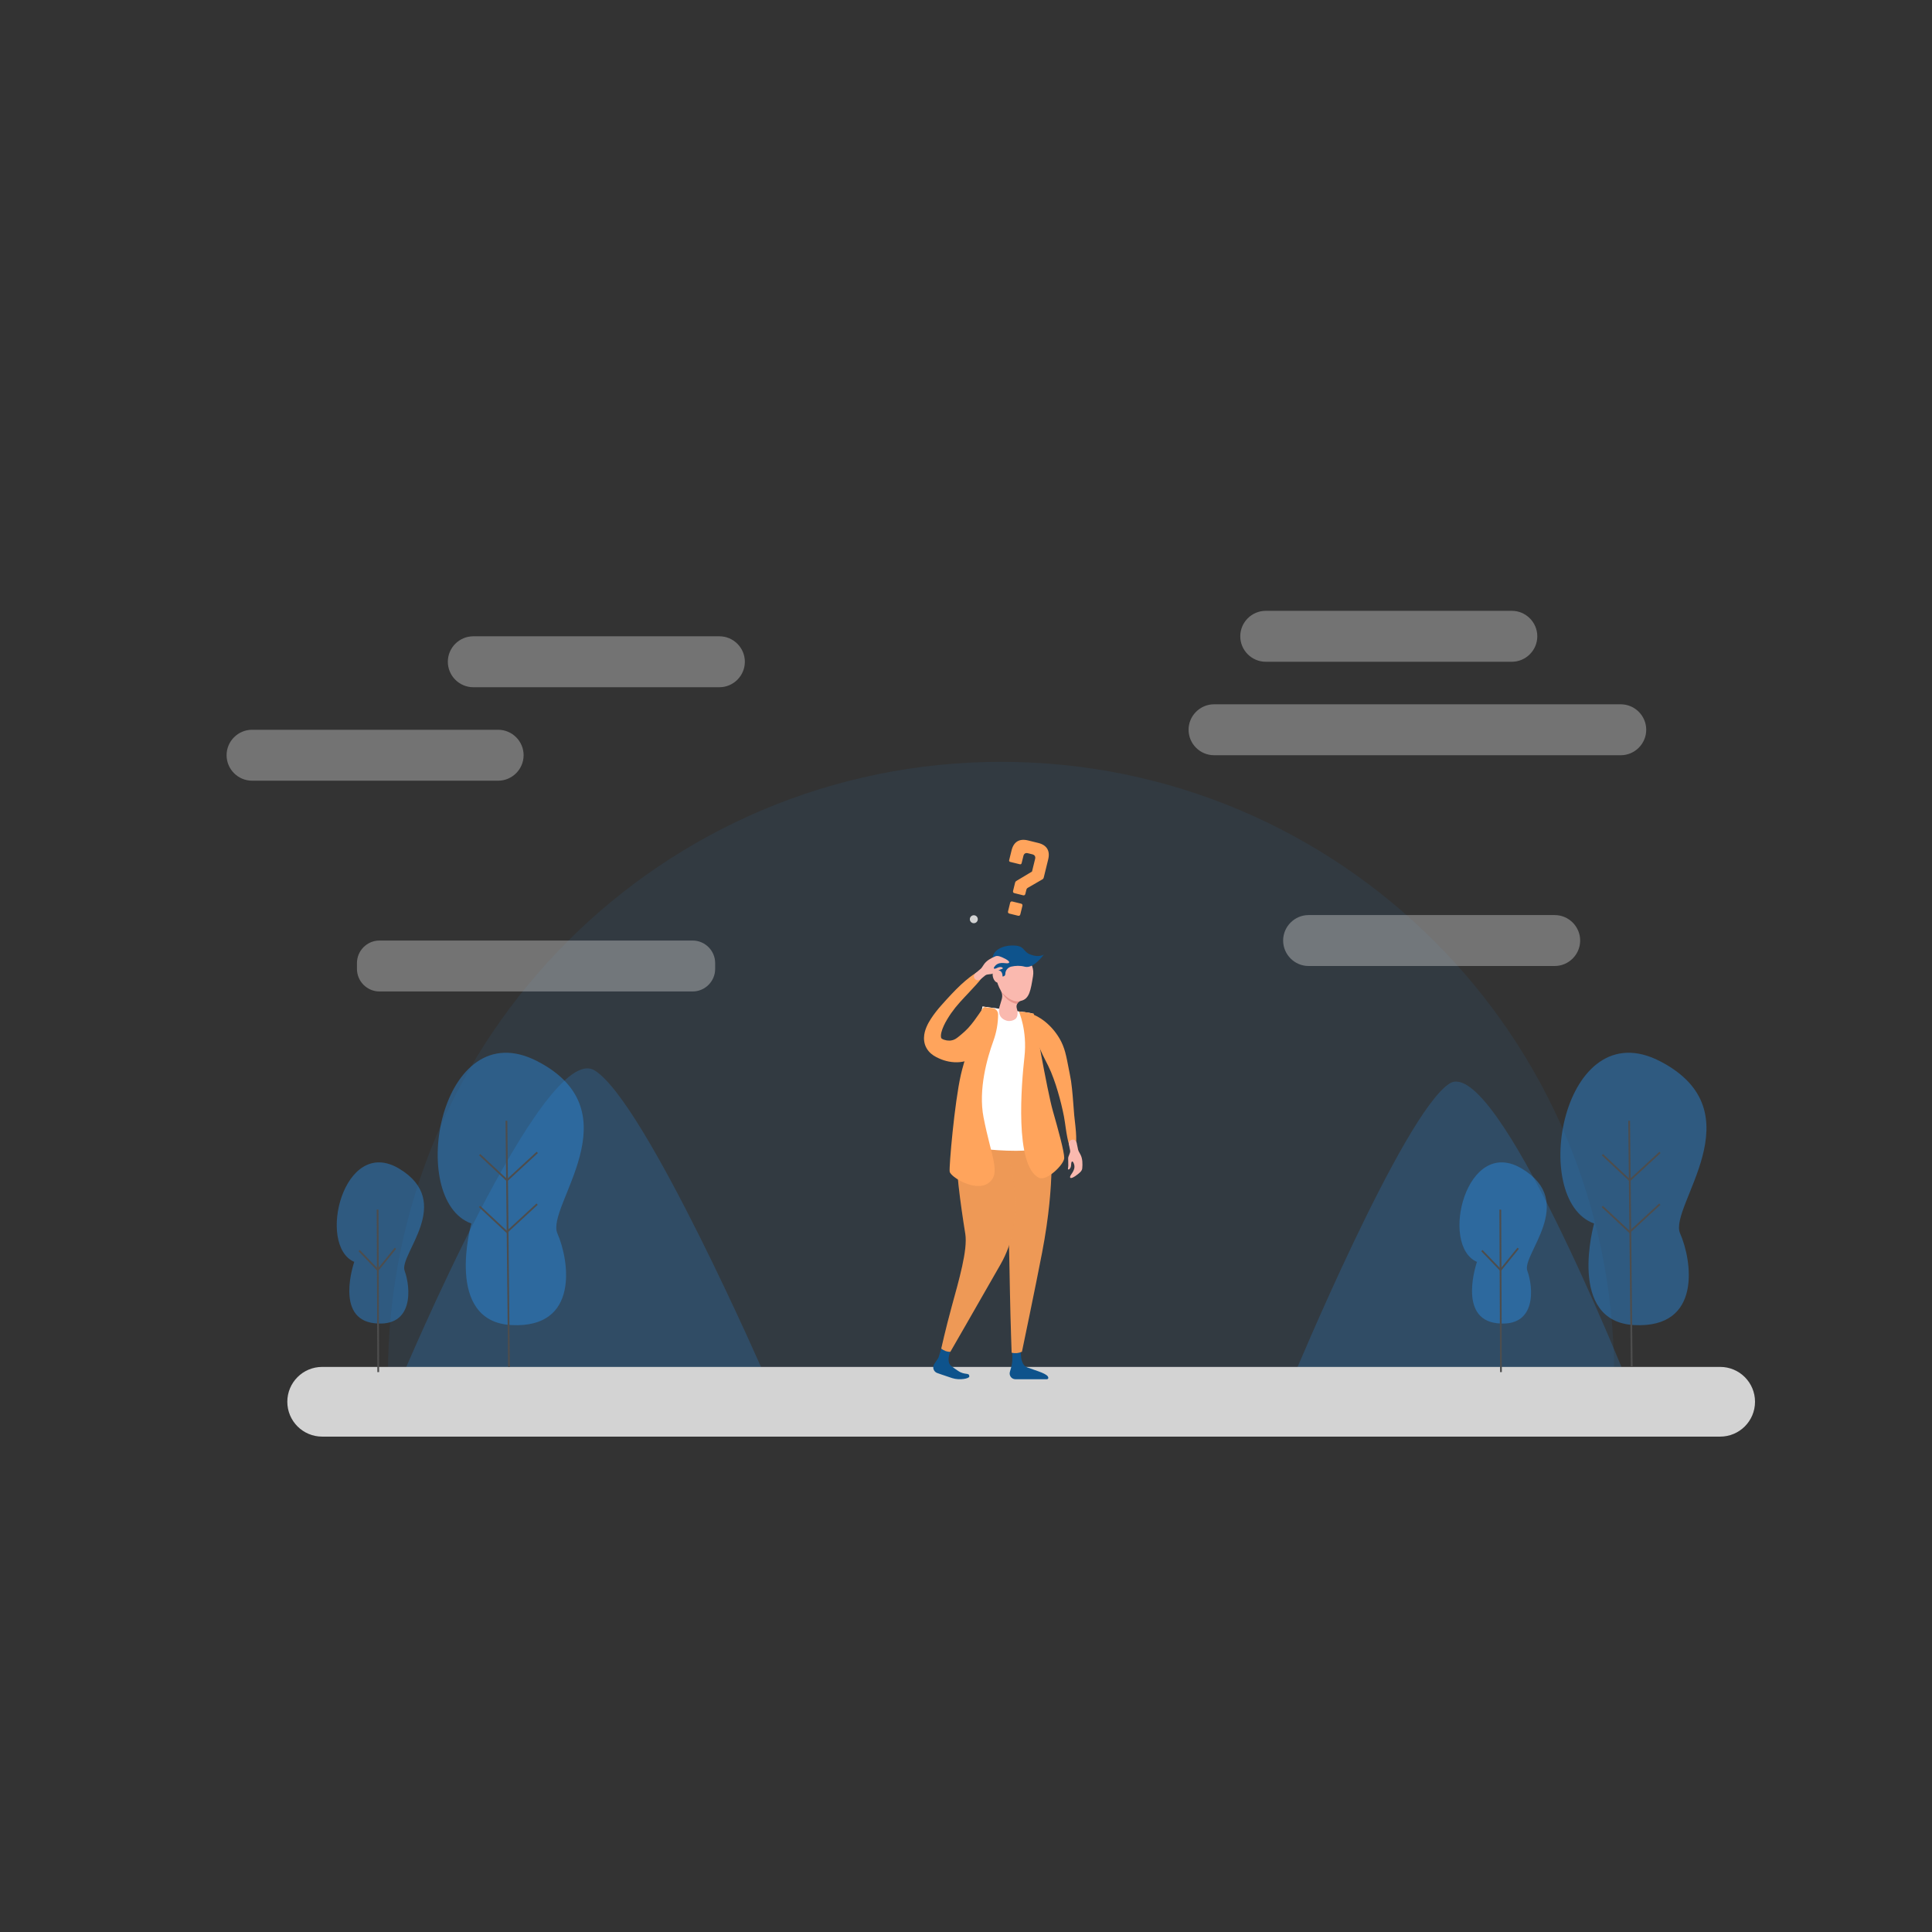 <svg xmlns="http://www.w3.org/2000/svg" xmlns:xlink="http://www.w3.org/1999/xlink" version="1.1" id="Layer_1" x="0px" y="0px" viewBox="0 0 1080 1080" enable-background="new 0 0 1080 1080" xml:space="preserve">
<rect x="0" y="0" width="1080" height="1080" fill="#333333" stroke="none"/>
<path xmlns="http://www.w3.org/2000/svg" opacity="0.07" fill="#2A94F4" d="M216.861,768.599c0-189.286,153.447-342.733,342.733-342.733  s342.733,153.447,342.733,342.733"/>
<g xmlns="http://www.w3.org/2000/svg" opacity="0.2">
	<g>
		<path fill="#2A94F4" d="M224.499,770.302c0,0,79.44-189.446,107.912-171.925c28.472,17.521,95.727,171.925,95.727,171.925H224.499    z"/>
	</g>
</g>
<g xmlns="http://www.w3.org/2000/svg" opacity="0.2">
	<g>
		<path fill="#2A94F4" d="M908.92,770.302c0,0-72.622-181.361-98.65-164.587c-26.028,16.773-87.511,164.587-87.511,164.587H908.92z"/>
	</g>
</g>
<g xmlns="http://www.w3.org/2000/svg">
	<path fill="#5E349D" d="M574.925,773.586h-50.373c-1.815,0-3.285-1.472-3.285-3.285c0-1.814,1.47-3.285,3.285-3.285h50.373   c1.814,0,3.285,1.471,3.285,3.285C578.21,772.115,576.739,773.586,574.925,773.586z"/>
</g>
<g xmlns="http://www.w3.org/2000/svg">
	<path fill="#D3D3D3" d="M546.591,513.852c0,1.228-0.996,2.224-2.224,2.224c-1.228,0-2.224-0.996-2.224-2.224   c0-1.228,0.996-2.224,2.224-2.224C545.595,511.628,546.591,512.624,546.591,513.852z"/>
</g>
<g xmlns="http://www.w3.org/2000/svg" opacity="0.4">
	<path fill="#D3D3D3" d="M906.013,422.177H678.659c-7.83,0-14.236-6.406-14.236-14.236l0,0c0-7.83,6.406-14.236,14.236-14.236   h227.355c7.83,0,14.236,6.406,14.236,14.236l0,0C920.249,415.771,913.843,422.177,906.013,422.177z"/>
</g>
<g xmlns="http://www.w3.org/2000/svg" opacity="0.4">
	<path fill="#D3D3D3" d="M402.144,384.162H264.576c-7.83,0-14.236-6.406-14.236-14.236l0,0c0-7.83,6.406-14.236,14.236-14.236   h137.567c7.83,0,14.236,6.406,14.236,14.236l0,0C416.379,377.756,409.973,384.162,402.144,384.162z"/>
</g>
<g xmlns="http://www.w3.org/2000/svg" opacity="0.4">
	<path fill="#D3D3D3" d="M845.123,369.927H707.556c-7.83,0-14.236-6.406-14.236-14.236l0,0c0-7.83,6.406-14.236,14.236-14.236   h137.567c7.83,0,14.236,6.406,14.236,14.236l0,0C859.359,363.52,852.953,369.927,845.123,369.927z"/>
</g>
<g xmlns="http://www.w3.org/2000/svg" opacity="0.4">
	<path fill="#D3D3D3" d="M278.466,436.413H140.899c-7.83,0-14.236-6.406-14.236-14.236l0,0c0-7.83,6.406-14.236,14.236-14.236   h137.567c7.83,0,14.236,6.406,14.236,14.236l0,0C292.702,430.007,286.296,436.413,278.466,436.413z"/>
</g>
<g xmlns="http://www.w3.org/2000/svg" opacity="0.4">
	<path fill="#D3D3D3" d="M869.087,540H731.519c-7.83,0-14.236-6.406-14.236-14.236l0,0c0-7.83,6.406-14.236,14.236-14.236h137.567   c7.83,0,14.236,6.406,14.236,14.236l0,0C883.323,533.594,876.916,540,869.087,540z"/>
</g>
<g xmlns="http://www.w3.org/2000/svg" opacity="0.4">
	<path fill="#D3D3D3" d="M387.179,554.236H212.134c-6.927,0-12.594-5.667-12.594-12.594v-3.283c0-6.927,5.667-12.595,12.594-12.595   h175.045c6.927,0,12.595,5.668,12.595,12.595v3.283C399.774,548.568,394.106,554.236,387.179,554.236z"/>
</g>
<path xmlns="http://www.w3.org/2000/svg" fill="#D3D3D3" d="M981.068,783.595c0,10.76-8.723,19.483-19.483,19.483H180.092c-10.76,0-19.483-8.723-19.483-19.483l0,0  c0-10.76,8.723-19.483,19.483-19.483h781.494C972.346,764.112,981.068,772.835,981.068,783.595L981.068,783.595z"/>
<path xmlns="http://www.w3.org/2000/svg" opacity="0.4" fill="#2A94F4" d="M263.498,683.959c0,0-15.523,54.903,22.55,56.774s32.149-36.304,25.534-51.27  c-6.615-14.966,43.571-67.686-11.034-96.142C245.944,564.867,226.923,670.823,263.498,683.959z"/>
<path xmlns="http://www.w3.org/2000/svg" opacity="0.4" fill="#2A94F4" d="M198.031,705.404c0,0-11.147,31.814,11.237,34.299c22.384,2.486,20.277-20.242,16.919-29.308  c-3.358-9.066,28.152-38.334-3.017-57.097S176.939,696.329,198.031,705.404z"/>
<line xmlns="http://www.w3.org/2000/svg" fill="none" stroke="#4D4D4D" stroke-miterlimit="10" x1="211.073" y1="676.203" x2="211.44" y2="767.016"/>
<polyline xmlns="http://www.w3.org/2000/svg" fill="none" stroke="#4D4D4D" stroke-miterlimit="10" points="221.062,697.781 211.209,709.943 200.768,699.078 "/>
<line xmlns="http://www.w3.org/2000/svg" fill="none" stroke="#4D4D4D" stroke-miterlimit="10" x1="283.103" y1="626.509" x2="284.525" y2="764.112"/>
<polyline xmlns="http://www.w3.org/2000/svg" fill="none" stroke="#4D4D4D" stroke-miterlimit="10" points="300.345,644.196 283.447,659.779 268.141,645.477 "/>
<polyline xmlns="http://www.w3.org/2000/svg" fill="none" stroke="#4D4D4D" stroke-miterlimit="10" points="300.252,673.124 283.354,688.708 268.048,674.405 "/>
<path xmlns="http://www.w3.org/2000/svg" opacity="0.4" fill="#2A94F4" d="M891.105,683.959c0,0-15.523,54.903,22.55,56.774c38.073,1.871,32.149-36.304,25.534-51.27  c-6.615-14.966,43.571-67.686-11.034-96.142C873.551,564.867,854.53,670.823,891.105,683.959z"/>
<path xmlns="http://www.w3.org/2000/svg" opacity="0.4" fill="#2A94F4" d="M825.638,705.404c0,0-11.147,31.814,11.237,34.299c22.384,2.486,20.277-20.242,16.919-29.308  s28.152-38.334-3.017-57.097S804.546,696.329,825.638,705.404z"/>
<line xmlns="http://www.w3.org/2000/svg" fill="none" stroke="#4D4D4D" stroke-miterlimit="10" x1="838.679" y1="676.203" x2="839.047" y2="767.016"/>
<polyline xmlns="http://www.w3.org/2000/svg" fill="none" stroke="#4D4D4D" stroke-miterlimit="10" points="848.668,697.781 838.816,709.943 828.375,699.078 "/>
<line xmlns="http://www.w3.org/2000/svg" fill="none" stroke="#4D4D4D" stroke-miterlimit="10" x1="910.709" y1="626.509" x2="912.132" y2="764.112"/>
<polyline xmlns="http://www.w3.org/2000/svg" fill="none" stroke="#4D4D4D" stroke-miterlimit="10" points="927.951,644.196 911.053,659.779 895.748,645.477 "/>
<polyline xmlns="http://www.w3.org/2000/svg" fill="none" stroke="#4D4D4D" stroke-miterlimit="10" points="927.858,673.124 910.96,688.708 895.655,674.405 "/>
<g xmlns="http://www.w3.org/2000/svg">
	<g>
		<polygon fill="#FAB9AF" points="587.396,638.962 577.079,566.468 549.245,562.648 534.768,638.438   "/>
		<path fill="#0E538C" d="M565.882,751.291l0.03,8.171c0.006,1.662-0.22,3.317-0.671,4.917l-0.71,2.517    c-0.583,2.066,0.97,4.117,3.117,4.109c5.565-0.02,15.077-0.005,17.529-0.001c0.401,0.001,0.794-0.27,0.829-0.67    c0.207-2.386-6.684-3.983-11.874-5.992c-3.953-1.53-3.742-8.636-3.255-12.785c0.184-1.568-1.123-2.902-2.696-2.771l0,0    C566.878,748.894,565.878,749.985,565.882,751.291z"/>
		<path fill="#0E538C" d="M527.632,748.999l-2.816,9.348c-0.124,0.413-0.31,0.805-0.551,1.163l-1.996,2.964    c-1.267,1.882-0.355,4.452,1.815,5.114c0,0,4.024,1.416,8.173,2.779c4.247,1.395,9.588,0.229,9.588-0.891    c0-2.49-2.321-0.514-6.209-3.114c-1.303-0.871-2.648-1.783-3.847-2.724c-3.346-2.627-0.424-9.277,1.624-13.023    c0.737-1.347-0.045-3.019-1.547-3.339l-0.97-0.207C529.472,746.765,528.052,747.605,527.632,748.999z"/>
		<path fill="#ffa45c" d="M556.39,639.663l30.843-2.589c0,0,3.106,22.448-4.689,63.085c-3.656,19.056-11.274,55.471-11.274,55.471    c-1.888,0.826-3.808,1.034-5.763,0.546c0,0-0.579-16.063-0.932-33.361c-0.339-16.59-0.431-34.317-1.488-40.117    C560.927,670.851,556.39,639.663,556.39,639.663z"/>
		<path opacity="0.07" d="M556.39,639.663l30.843-2.589c0,0,3.106,22.448-4.689,63.085c-3.656,19.056-11.274,55.471-11.274,55.471    c-1.888,0.826-3.808,1.034-5.763,0.546c0,0-0.579-16.063-0.932-33.361c-0.339-16.59-0.431-34.317-1.488-40.117    C560.927,670.851,556.39,639.663,556.39,639.663z"/>
		<path fill="#ffa45c" d="M562.757,640.054c3.184,17.09,10.298,42.645-3.405,66.653c-13.703,24.007-28.094,48.966-28.094,48.966    c-1.854,0.076-3.536-0.597-5.099-1.783c0,0,2.403-10.884,5.876-23.592c3.973-14.538,9.006-31.639,7.572-40.555    c-2.687-16.71-5.774-38.964-4.838-49.772C535.704,629.165,561.082,631.068,562.757,640.054z"/>
		<path opacity="0.07" d="M562.757,640.054c3.184,17.09,10.298,42.645-3.405,66.653c-13.703,24.007-28.094,48.966-28.094,48.966    c-1.854,0.076-3.536-0.597-5.099-1.783c0,0,2.403-10.884,5.876-23.592c3.973-14.538,9.006-31.639,7.572-40.555    c-2.687-16.71-5.774-38.964-4.838-49.772C535.704,629.165,561.082,631.068,562.757,640.054z"/>
		<path fill="#FFFFFF" d="M588.462,637.116l-11.382-70.647l-27.834-3.82l-14.959,74.599c-0.281,1.402,0.627,2.763,2.032,3.03    c5.182,0.982,17.682,3.034,31.671,3.034c10.443,0,16.312-2.031,18.982-3.316C588.053,639.473,588.653,638.301,588.462,637.116z"/>
		<path fill="#ffa45c" d="M557.941,567.048c0,5.089-0.925,10.13-2.663,14.913c-3.401,9.358-8.502,27.052-5.471,42.642    c4.365,22.449,9.977,31.524,2.702,36.755c-7.275,5.232-21.228-3.498-21.63-6.408c-0.403-2.91,2.715-38.658,6.249-54.145    c3.534-15.487,13.431-37.752,13.431-37.752l4.193,0.448C556.565,563.695,557.941,565.225,557.941,567.048L557.941,567.048z"/>
		<path fill="#ffa45c" d="M569.528,565.432c0,0,4.827,10.433,3.144,25.422c-1.684,14.989-5.585,60.633,8.055,67.525    c4.319,2.183,14.183-7.483,14.183-11.068c0-3.586-3.292-15.589-6.411-26.502c-3.119-10.913-10.637-54.234-10.637-54.234    L569.528,565.432z"/>
		<g>
			<path fill="#FAB9AF" d="M565.642,533.098c-6.212,0-8.53,4.422-8.648,12.602c-0.044,3.063,1.334,6.099,2.443,8.037     c0.824,1.44,1.05,3.145,0.58,4.736l-1.364,4.617c-0.927,4.283,1.107,6.632,4.109,7.485c1.487,0.422,3.27,0.095,4.568-0.744     c1.544-0.998,1.671-3.144,1.384-4.961l-0.352-1.316c-0.475-1.773,0.553-3.685,2.347-4.077c4.783-1.046,5.468-6.032,6.75-13.776     C578.794,537.629,571.854,533.098,565.642,533.098z"/>
			<path fill="#0E538C" d="M565.413,528.551c-4.308,0-11.424,2.433-10.525,8.65l0.794,4.397c0.317,1.756,1.782,3.071,3.56,3.223l0,0     c0.165,0.608,0.716,1.03,1.346,1.03c0.77,0,1.394-0.624,1.394-1.394l0,0c0-1.983,1.392-3.675,3.327-4.11     c2.373-0.533,4.908-0.66,7.561,0.053c4.866,1.307,10.642-6.75,10.65-6.831c0,0-2.464,1.886-7.338,0.096     C571.309,531.875,573.341,528.31,565.413,528.551z"/>
			<path fill="#FAB9AF" d="M560.418,545.851c0,1.897-0.706,3.434-2.532,3.434s-2.998-2.608-2.998-4.505     c0-1.897,1.172-2.363,2.998-2.363S560.418,543.954,560.418,545.851z"/>
		</g>
		<path fill="#ffa45c" d="M551.007,542.954c0,0-0.659,1.556-2.231,3.745c-0.783,1.099-1.8,2.35-3.048,3.69    c-1.231,1.359-2.622,2.88-4.162,4.507c-1.528,1.638-3.214,3.375-4.909,5.279c-1.712,1.885-3.396,3.975-4.968,6.211    c-1.534,2.255-3.023,4.632-4.14,7.061c-0.545,1.211-1.017,2.435-1.289,3.572c-0.283,1.129-0.363,2.192-0.219,2.836    c0.072,0.318,0.178,0.526,0.274,0.645c0.111,0.109,0.22,0.153,0.353,0.243c0.273,0.16,0.868,0.487,1.842,0.678l0.546,0.136    c0.083,0.018,0.2,0.055,0.255,0.058l0.158,0.007l0.629,0.048l0.735,0.032l0.703-0.047c0.915-0.127,1.713-0.399,2.399-0.785    c1.366-0.78,2.364-1.756,3.587-2.74c1.195-1.013,2.516-2.174,3.722-3.49c2.412-2.636,4.479-5.61,6.025-7.849    c0.8-1.177,1.429-2.101,1.858-2.731c0.456-0.661,0.734-1.029,0.734-1.029l1.399,0.045c0,0,0.239,0.39,0.621,1.151    c0.351,0.759,0.849,1.898,1.236,3.406c0.769,2.99,1.258,7.587-0.604,13.037c-0.946,2.69-2.485,5.637-5.124,8.182    c-1.326,1.256-2.923,2.39-4.757,3.242c-1.827,0.861-3.889,1.406-5.984,1.625c-4.211,0.421-8.454-0.523-11.827-2.107    c-0.891-0.399-1.927-0.899-2.895-1.53c-0.985-0.674-1.979-1.443-2.85-2.511c-0.871-1.039-1.576-2.299-2.012-3.608    c-0.42-1.311-0.568-2.616-0.552-3.814c0.059-2.403,0.692-4.347,1.403-6.067c0.723-1.723,1.594-3.212,2.497-4.614    c1.808-2.791,3.764-5.209,5.74-7.436c1.953-2.239,3.89-4.303,5.708-6.264c1.837-1.942,3.599-3.739,5.305-5.311    c1.698-1.58,3.33-2.94,4.811-4.102c1.463-1.182,2.843-2.092,4.049-2.757c2.406-1.338,4.087-1.72,4.087-1.72L551.007,542.954z"/>
		<path fill="#ffa45c" d="M599.345,643.368c0,0-0.934-1.232-1.702-3.467c-0.408-1.115-0.68-2.492-1.011-4.068    c-0.307-1.579-0.622-3.362-0.888-5.316c-0.284-1.951-0.558-4.069-0.964-6.29c-0.409-2.22-0.962-4.541-1.525-6.929    c-0.581-2.385-1.246-4.832-1.967-7.266c-0.342-1.229-0.762-2.416-1.125-3.627c-0.404-1.183-0.776-2.308-1.254-3.583    c-0.443-1.205-0.921-2.414-1.395-3.6c-0.514-1.173-1.025-2.333-1.578-3.45c-1.089-2.243-2.239-4.351-3.191-6.394    c-0.973-2.039-1.795-4.006-2.579-5.888c-0.81-1.863-1.584-3.631-2.365-5.268c-0.784-1.632-1.529-3.168-2.254-4.536    c-0.724-1.366-1.373-2.617-1.95-3.645c-0.579-1.069-1.034-1.908-1.345-2.481c-0.319-0.588-0.48-0.929-0.48-0.929l0.692-0.981    c0,0,0.373,0.048,1.054,0.19c0.35,0.059,0.759,0.167,1.238,0.307c0.483,0.135,1.047,0.288,1.644,0.519    c1.214,0.434,2.653,1.067,4.208,1.976c1.55,0.91,3.246,2.075,4.897,3.572c1.653,1.49,3.319,3.267,4.807,5.323    c1.503,2.042,2.865,4.346,3.86,6.855c1.037,2.496,1.678,5.191,2.242,7.88c0.524,2.654,1.056,5.35,1.588,8.047    c0.248,1.267,0.498,2.711,0.734,4.081c0.191,1.362,0.378,2.727,0.508,4.057c0.295,2.669,0.489,5.27,0.685,7.779    c0.221,2.504,0.353,4.924,0.567,7.203c0.215,2.279,0.494,4.419,0.698,6.402c0.223,1.98,0.336,3.805,0.393,5.426    c0.037,1.624,0.072,3.038-0.092,4.223c-0.276,2.363-0.957,3.762-0.957,3.762L599.345,643.368z"/>
		<path fill="#FAB9AF" d="M558.623,542.232c-1.669,0.849-3.25,1.884-3.946,2.152c-0.29,0.112-1.157,0.175-1.407,0.211    c-0.734,0.105-1.887,0.152-2.454,0.63l-2.418,1.969c-1.153,0.971-2.496,1.15-3.467-0.002l0,0    c-1.052-1.248-0.464-2.713,0.897-3.613l1.669-1.406c1.09-0.721,1.75-1.863,2.458-2.961c1.44-2.234,4.155-3.673,6.44-4.624    c1.434-0.597,3.342,0.262,5.819,1.544c1.217,0.63,2.916,1.97,1.227,2.329c-1.415,0.301-5.291-1.393-7.633,2.064    c-0.115,0.17-0.379,0.627-0.223,0.824c0.466,0.588,1.828-0.38,2.681-0.628c1.197-0.349,2.065-0.035,2.287,0.417    C560.791,541.616,559.815,541.625,558.623,542.232z"/>
		<path fill="#FAB9AF" d="M597.181,651.546c0.037-1.873-0.132-3.754-0.04-4.494c0.038-0.309,0.39-1.103,0.477-1.34    c0.253-0.697,0.755-1.736,0.6-2.462l-0.598-3.06c-0.314-1.474,0.161-2.744,1.635-3.057l0,0c1.596-0.34,2.612,0.868,2.765,2.493    l0.454,2.135c0.123,1.301,0.819,2.421,1.454,3.563c1.292,2.323,1.283,5.395,1.045,7.859c-0.149,1.546-1.805,2.825-4.102,4.406    c-1.129,0.777-3.111,1.644-2.633-0.014c0.401-1.39,3.72-4.011,1.773-7.706c-0.096-0.182-0.375-0.63-0.622-0.585    c-0.739,0.134-0.526,1.792-0.709,2.661c-0.256,1.22-0.942,1.838-1.445,1.822C596.703,653.748,597.155,652.883,597.181,651.546z"/>
	</g>
	<path fill="#E8948B" d="M559.663,554.176c0,0,4.64,6.378,10.413,5.514c0,0-1.199,0.573-1.49,1.505   C568.585,561.195,563.102,560.79,559.663,554.176z"/>
</g>
<g xmlns="http://www.w3.org/2000/svg">
	<path fill="#ffa45c" d="M564.661,504.723c0.164-0.666,0.61-0.936,1.275-0.773l4.815,1.183c0.667,0.164,0.938,0.61,0.773,1.276   l-1.157,4.713c-0.164,0.666-0.61,0.937-1.277,0.773l-4.815-1.183c-0.665-0.164-0.936-0.61-0.771-1.276L564.661,504.723z    M580.387,471.216c4.764,1.17,6.748,4.374,5.565,9.188l-2.479,10.092c-0.138,0.563-0.38,0.884-0.878,1.142l-8.041,4.652   c-0.446,0.271-0.688,0.591-0.826,1.155l-0.554,2.253c-0.163,0.667-0.609,0.937-1.276,0.773l-4.815-1.183   c-0.665-0.164-0.936-0.61-0.772-1.276l1.107-4.507c0.126-0.513,0.367-0.833,0.813-1.104l8.666-5.205l1.736-7.07   c0.327-1.332-0.266-2.237-1.547-2.552l-2.458-0.604c-1.384-0.34-2.225,0.214-2.552,1.546l-0.981,3.996   c-0.126,0.512-0.509,0.744-1.021,0.618l-5.328-1.309c-0.563-0.138-0.744-0.508-0.618-1.021l1.334-5.43   c1.183-4.815,4.373-6.747,9.188-5.564L580.387,471.216z"/>
</g>
</svg>